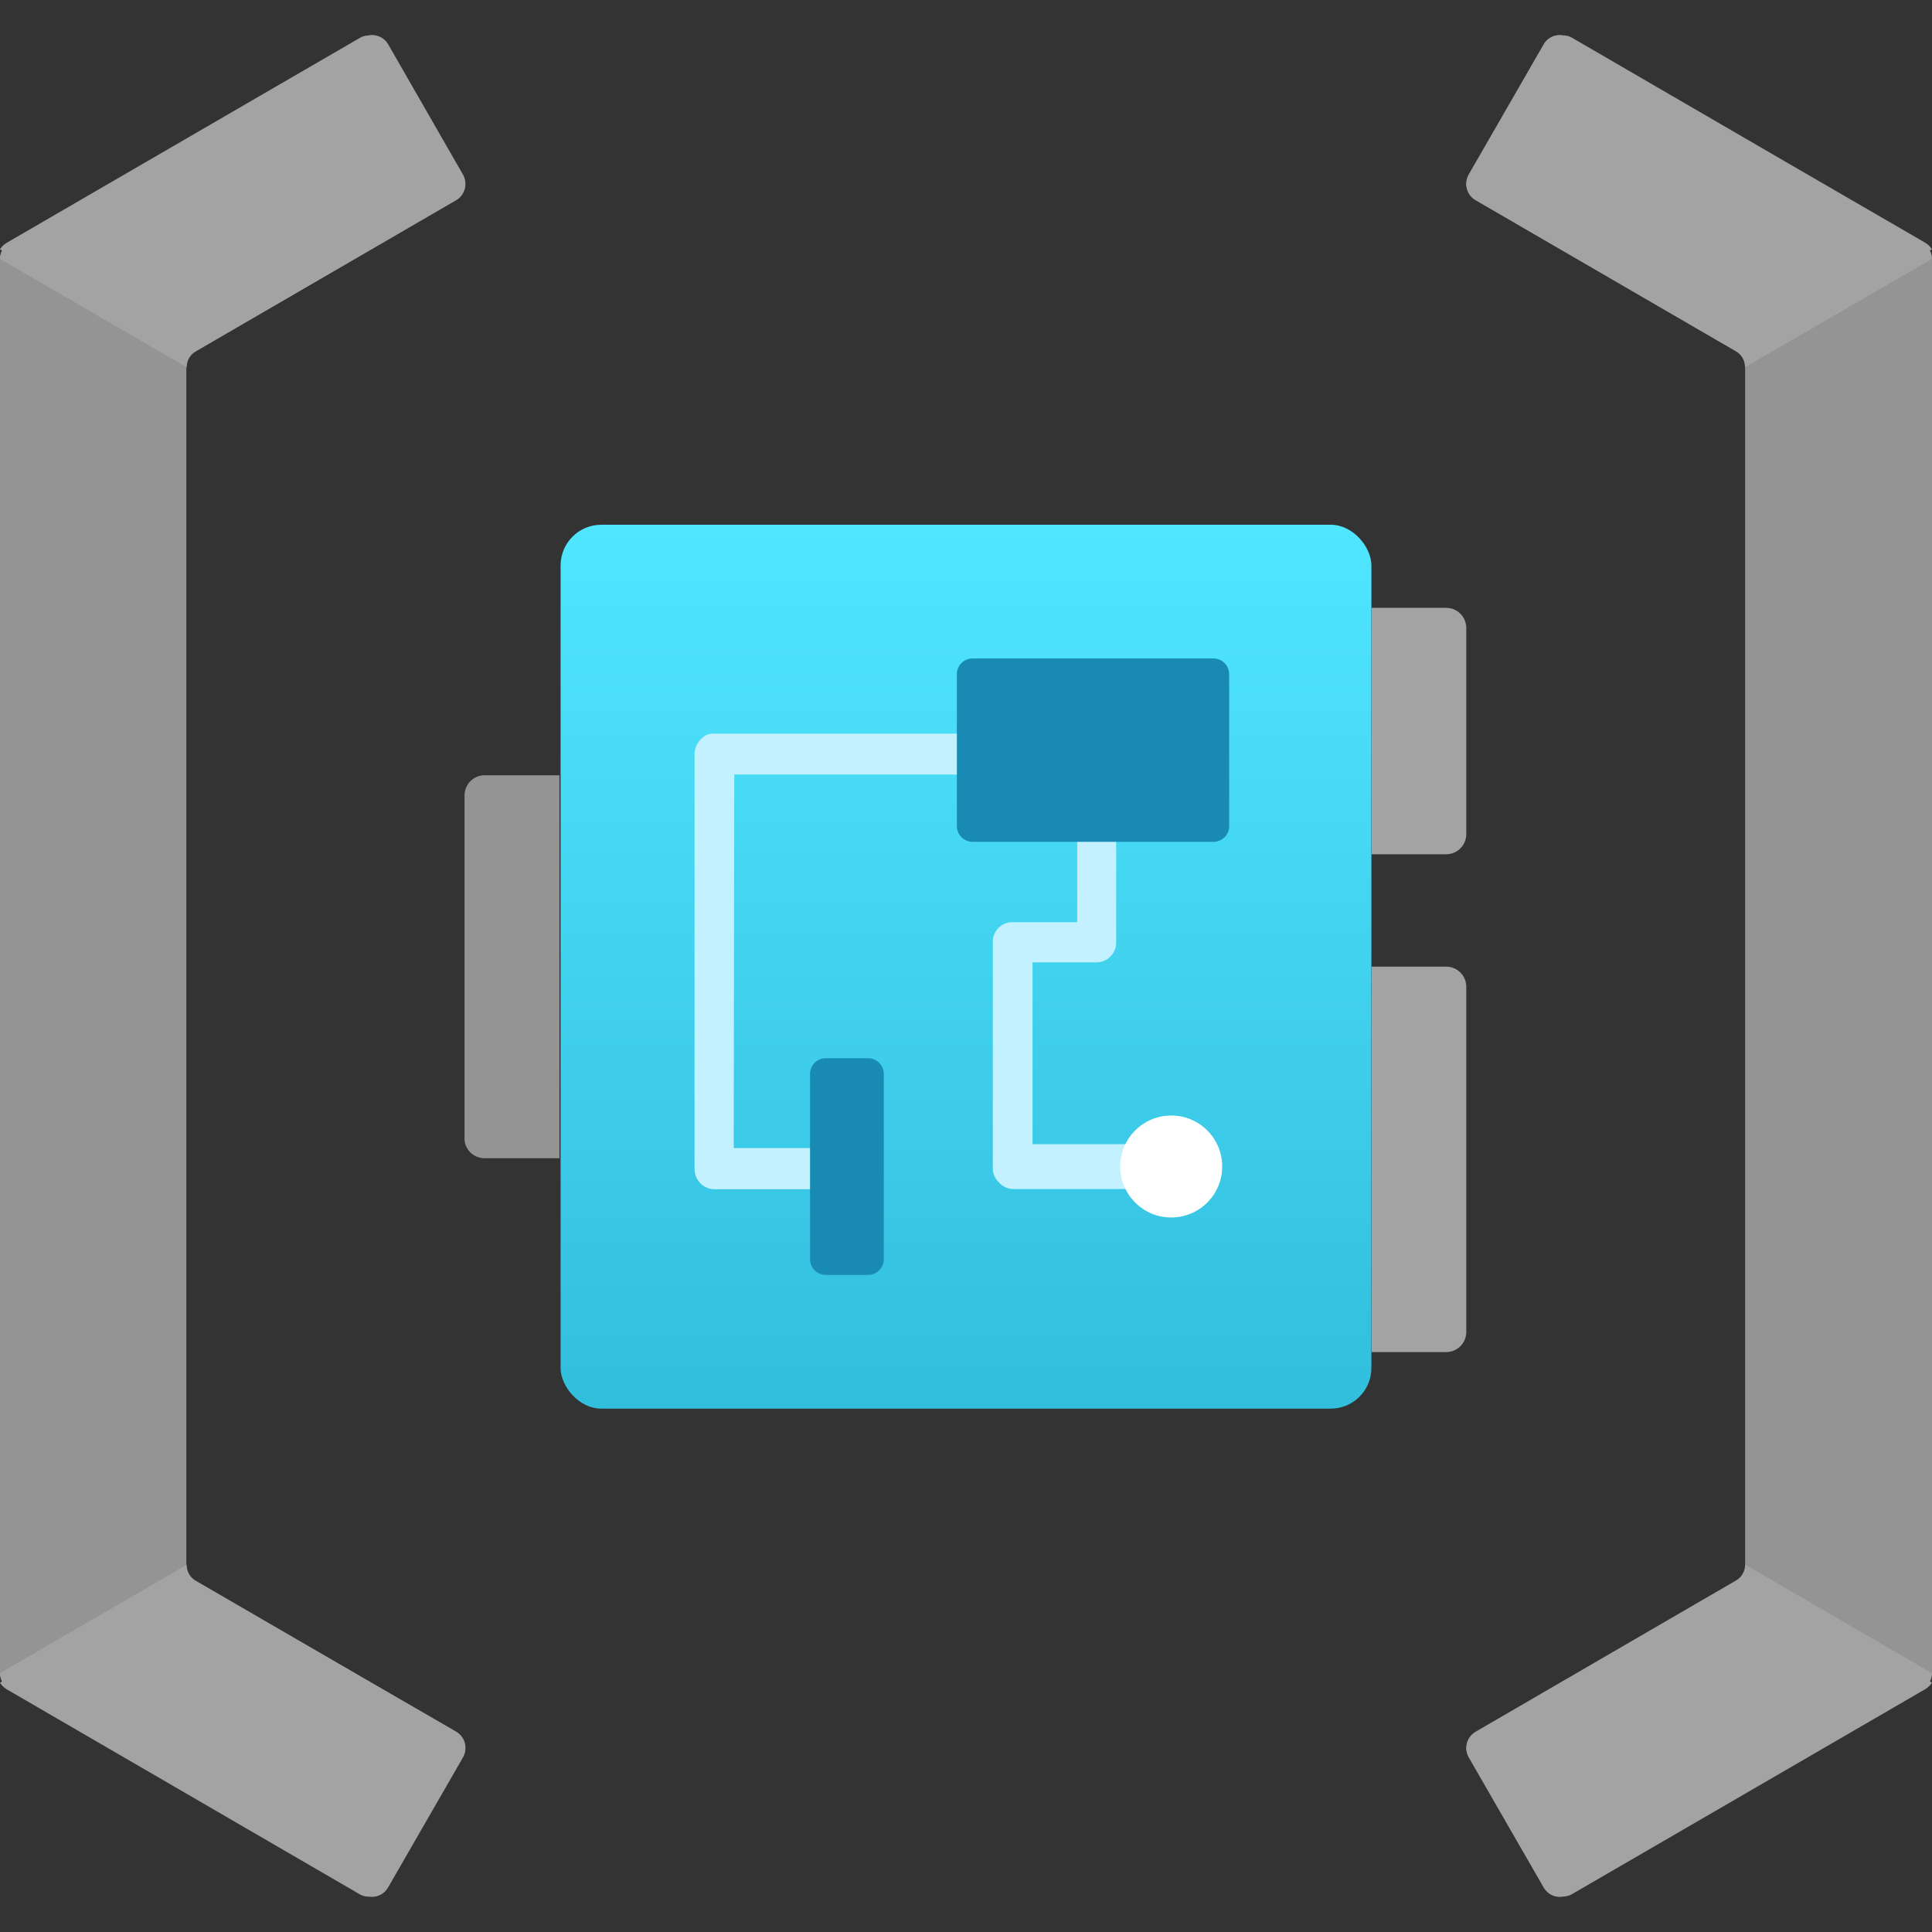 <svg id="uuid-488848de-43e7-4edd-bddd-8165a7c11dc6" xmlns="http://www.w3.org/2000/svg" width="18" height="18" viewBox="0 0 18 18">
  <rect x="0" y="0" width="18" height="18" fill="#333333" stroke="none"/>
  <defs>
    <linearGradient id="uuid-88581d79-57ad-4d1a-84fa-8cc269fdceac" x1="21" y1="-178.892" x2="21" y2="-187.127" gradientTransform="translate(-12 192.016)" gradientUnits="userSpaceOnUse">
      <stop offset="0" stop-color="#32bedd"/>
      <stop offset="1" stop-color="#50e6ff"/>
    </linearGradient>
  </defs>
  <g id="uuid-0f66e7c0-ac6a-424f-8e6b-496632a67122">
    <g>
      <g>
        <path d="M12.779,5.663h.695c.103,0,.187.084.187.187h0v1.922c0,.103-.084.187-.187.187h-.695v-2.295ZM12.779,9.006v3.591h.695c.103,0,.187-.084.187-.187h0v-3.217h0c0-.103-.084-.187-.187-.187h-.695Z" fill="#a3a3a3"/>
        <rect x="5.223" y="4.889" width="7.554" height="8.235" rx=".379" ry=".379" fill="url(#uuid-88581d79-57ad-4d1a-84fa-8cc269fdceac)"/>
        <path d="M5.212,10.791h-.697c-.095,0-.175-.07-.187-.164v-3.217c0-.103.084-.187.187-.187h.697v3.568Z" fill="#949494"/>
      </g>
      <g>
        <path d="M6.841,7.217l-.005,3.479h.845v.384h-1.027c-.104-.003-.185-.089-.183-.193,0-.001,0-.003,0-.004v-3.855c0-.052.02-.102.057-.138.031-.039.078-.059.128-.055h3.089v.381h-2.904ZM9.62,10.658v-1.692h.61c.099-.009.173-.093.169-.192v-1.418h-.363v1.236h-.614c-.099.005-.175.088-.172.187v2.103c-.002.048.017.095.052.129.034.041.084.066.137.067h1.131v-.418h-.951Z" fill="#c3f1ff"/>
        <path d="M8.234,10.004v1.728c0,.08-.065.146-.146.146h-.395c-.08,0-.146-.065-.146-.145,0,0,0,0,0,0v-1.728c0-.081.065-.146.146-.146h.395c.08,0,.146.065.146.146,0,0,0,0,0,0ZM8.915,6.281v1.416c0,.08.065.146.146.146,0,0,0,0,0,0h2.245c.08,0,.146-.065.146-.146h0v-1.416c0-.08-.065-.146-.146-.146h-2.245c-.08,0-.146.065-.146.145,0,0,0,0,0,0Z" fill="#198ab3"/>
        <circle cx="10.912" cy="10.868" r=".475" fill="#fff"/>
      </g>
    </g>
  </g>
  <path d="M0,15.587c0,.062.033.119.086.15l1.221.708,2.075,1.2c.08.047.184.021.231-.06h0l.7-1.216c.046-.083.019-.187-.063-.236l-2.428-1.4c-.054-.03-.087-.087-.086-.149V3.422c0-.062.032-.119.086-.149l2.428-1.409c.081-.049.109-.152.063-.235l-.697-1.215c-.047-.082-.151-.111-.233-.065h0L1.349,1.53.086,2.263c-.053.031-.086.088-.086.149v13.174Z" fill="#949494"/>
  <path d="M4.314,1.629l-.698-1.215c-.035-.061-.104-.095-.174-.084-.03,0-.06.006-.086.021L1.324,1.53.061,2.263c-.025.015-.046.035-.061.06l.02.012c-.013.024-.02.05-.02.077l1.739,1.01c0-.062.032-.119.086-.149l2.426-1.409c.081-.049.109-.152.063-.235Z" fill="#a3a3a3"/>
  <path d="M4.314,16.372l-.7,1.215c-.035.061-.104.094-.174.084-.03,0-.06-.006-.086-.021l-2.032-1.18L.061,15.738c-.025-.015-.046-.036-.061-.061l.02-.011c-.013-.024-.02-.051-.02-.078l1.739-1.009c0,.062.032.119.086.149l2.426,1.408c.082.049.109.153.063.236Z" fill="#a3a3a3"/>
  <path d="M17.999,2.413c0-.062-.033-.119-.086-.15l-1.221-.708-2.077-1.204c-.08-.047-.184-.021-.231.06h0l-.7,1.216c-.046.083-.019.187.063.236l2.426,1.408c.054.03.087.087.086.149v11.157c0,.062-.032.119-.086.149l-2.426,1.409c-.081.049-.109.152-.063.235l.7,1.215c.047.082.151.111.233.065h0l2.033-1.18,1.263-.733c.054-.031.087-.088.087-.15V2.413h0Z" fill="#949494"/>
  <path d="M13.683,16.371l.7,1.215c.035.061.104.095.174.084.03,0,.06-.006.086-.021l2.032-1.179,1.263-.733c.025-.015.046-.035.061-.06l-.02-.012c.013-.024.019-.05.02-.077l-1.739-1.01c0,.062-.032.119-.086.149l-2.426,1.409c-.082.048-.111.152-.065.235Z" fill="#a3a3a3"/>
  <path d="M13.683,1.628l.7-1.215c.035-.061.104-.094.174-.084.03,0,.06.006.086.021l2.032,1.18,1.263.732c.025.015.046.036.061.061l-.02.011c.013.024.02.051.02.078l-1.741,1.009c0-.062-.032-.119-.086-.149l-2.426-1.408c-.082-.049-.109-.153-.063-.236Z" fill="#a3a3a3"/>
</svg>